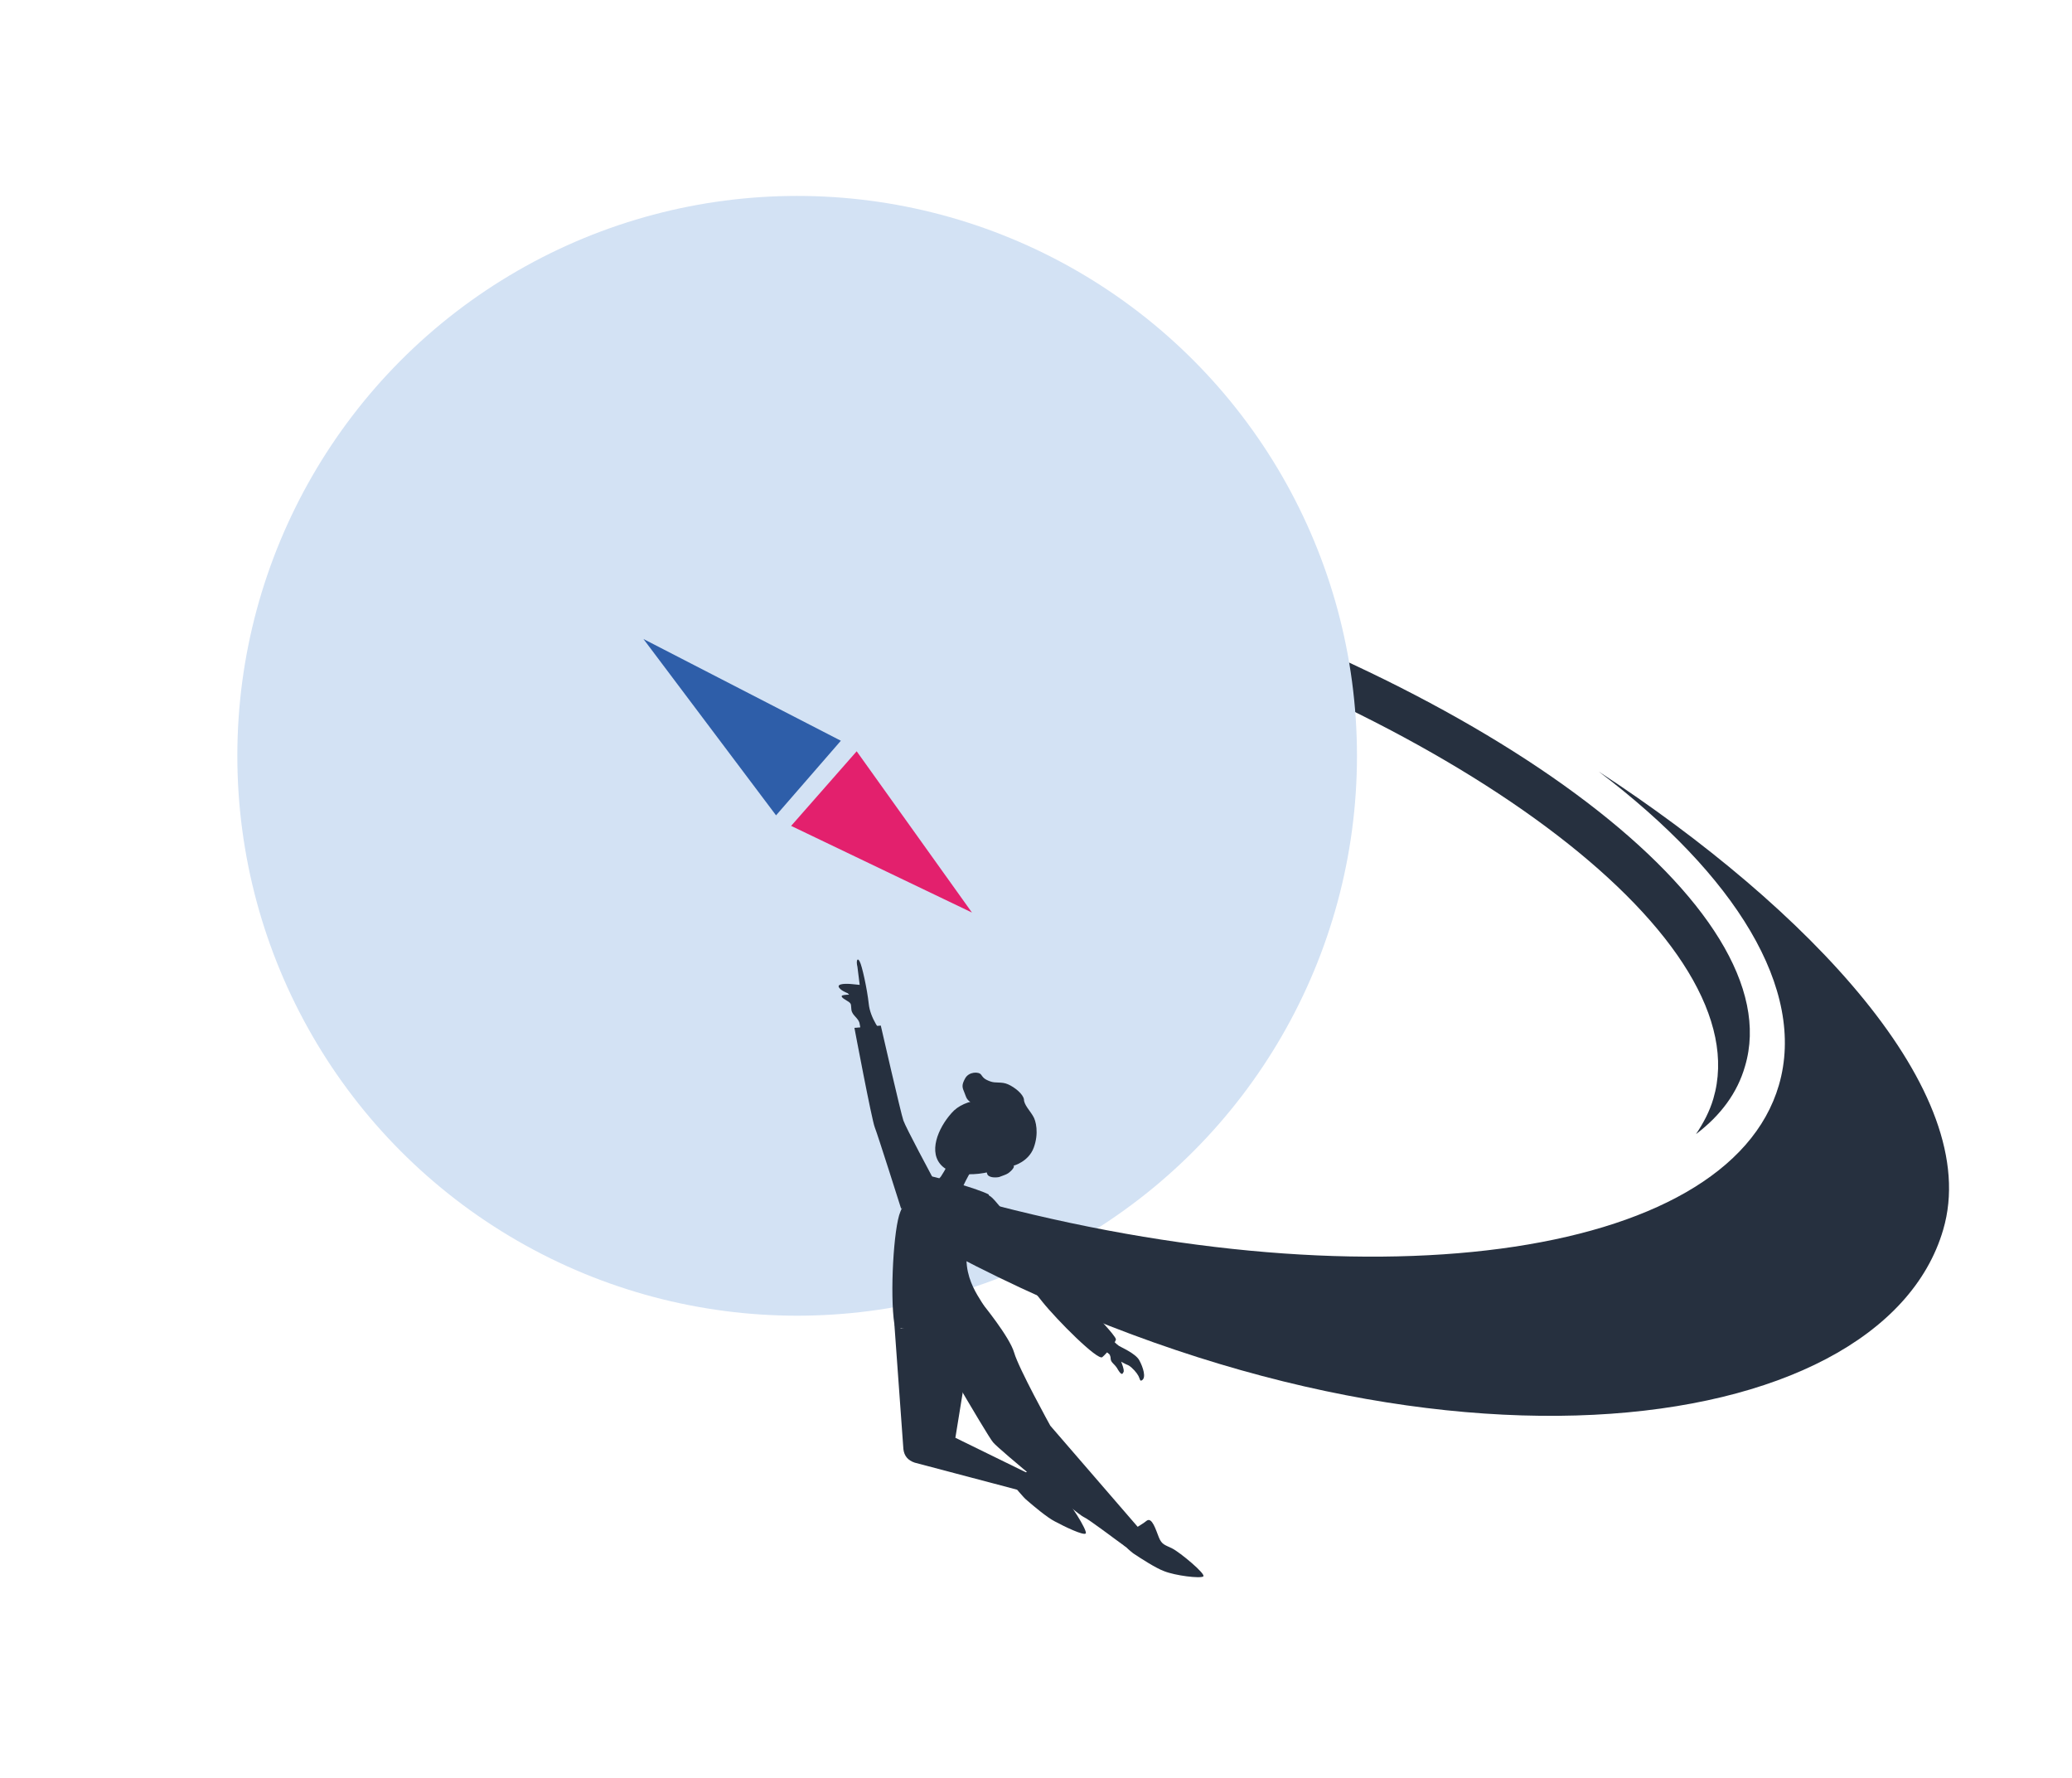 <?xml version="1.0" encoding="utf-8"?>
<!-- Generator: Adobe Illustrator 24.0.0, SVG Export Plug-In . SVG Version: 6.00 Build 0)  -->
<svg version="1.1" id="Слой_1" xmlns="http://www.w3.org/2000/svg" xmlns:xlink="http://www.w3.org/1999/xlink" x="0px" y="0px"
	 viewBox="0 0 275 236" style="enable-background:new 0 0 275 236;" xml:space="preserve">
<style type="text/css">
	.st0{fill:#26303F;}
	.st1{fill:#D3E2F4;}
	.st2{fill:#2E5EA9;}
	.st3{fill:#E3206D;}
</style>
<g>
	<path class="st0" d="M144.1,74.8C89.7,58.6,40.7,62.2,34.6,82.9c-0.3,1-0.5,2.1-0.6,3.2c8.4-19,55.4-22.1,107.3-6.6
		c53.6,16,92.2,45.6,86.1,66.3c-0.5,1.7-1.3,3.2-2.3,4.7c3.3-2.5,5.5-5.5,6.5-9C237.8,120.8,198.6,91,144.1,74.8z"/>
	<circle class="st1" cx="105.8" cy="100.3" r="74.3"/>
	<polygon class="st2" points="103,108.2 85.4,84.8 111.6,98.3 	"/>
	<polygon class="st3" points="129,121.1 113.7,99.7 105,109.6 	"/>
	<path class="st0" d="M212.2,102.4c18.1,13.7,27.6,28.9,23.9,41.6c-6.8,23.3-55.3,29.7-109,14.6l-5,11.3l1.5-5
		c63.7,34.8,126,26.7,134.3-1.7C263.3,144.9,239.9,120.5,212.2,102.4z"/>
	<g>
		<g>
			<path class="st0" d="M118.7,175.7c0.2,1.7,10.3-0.3,12-1.4c1-0.6-2.8-3.2-2.4-8c0.3-4.1,3.3-7.6,2.9-7.8
				c-1.3-0.7-6.6-2.2-7.6-2.4c-1-0.2-3.2,2.4-4.1,4.7C118.6,162.9,118.1,171.8,118.7,175.7z"/>
			<path class="st0" d="M135.3,168.9c0,0-4.8-4.8-5.5-6.1c-0.7-1.4-1.1-3.2-0.7-3.7c0.5-0.6,1.5-1,2.4-0.3c0.9,0.6,6.8,8.5,6.8,8.5
				s9.5,9.3,9.8,10.4c0.1,0.3-1.2,1.9-1.8,2.4c-0.6,0.5-6-4.9-8-7.4C136.3,170.2,135.3,168.9,135.3,168.9z"/>
			<path class="st0" d="M119.6,160.4c0,0-3.1-9.8-3.5-10.8s-2.7-13.2-2.7-13.2l3.5-0.3c0,0,2.7,11.8,3,12.6c0.3,0.9,3.9,7.6,3.9,7.6
				s0.2,1.8-0.5,2.3s-1.2,1.6-2.2,1.5C120.1,159.9,119.6,160.4,119.6,160.4z"/>
			<path class="st0" d="M122,174.9c0,0,9,15.6,9.8,16.5c0.7,0.9,11.3,9.6,12,9.9c0.7,0.3,4.1,2.9,5.5,3.9c1.1,0.7,2.2-2,2.2-2
				l-12.1-14c0,0-4.2-7.6-4.8-9.7c-0.6-2.1-4.3-6.6-4.3-6.6L122,174.9z"/>
			<path class="st0" d="M150.5,206.2c0.9,0.6,2.9,1.9,4,2.3c1.5,0.6,4.8,1,5.2,0.7s-3.1-3.2-4.1-3.7s-1.4-0.5-1.8-1.5
				c-0.4-1-0.9-2.7-1.6-2.2c-0.7,0.6-3.3,2-3.6,2.3C148.4,204.5,150.3,206.1,150.5,206.2z"/>
			<path class="st0" d="M126.3,147.7c-1.8,2-3.2,5.3-1.2,7.1c2,1.8,7.7,1.1,9.4-1c1.8-2,1.7-4.9-0.3-6.7
				C132.1,145.3,128,145.7,126.3,147.7z"/>
			<path class="st0" d="M125.9,154.3c0,0-0.4,0.9-1,1.8c-0.7,0.9-1,1.1-1,1.1l3.1,2.1c0,0,1.4-3.5,2.3-4.4c0.9-0.9,1.4-1.5,1.4-1.5
				L125.9,154.3z"/>
			<path class="st0" d="M131,155.7c0.1,0.6,1.1,0.6,1.6,0.5c0.5-0.2,0.9-0.3,1.2-0.5c0.7-0.5,0.9-1,0.7-1c0,0,2-0.5,2.7-2.4
				c0.7-1.9,0.3-3.6-0.1-4.2c-0.4-0.7-1.2-1.5-1.2-2.2c-0.1-0.7-1.2-1.6-2.1-2c-0.9-0.4-1.6-0.1-2.4-0.4s-0.9-0.5-1.2-0.9
				s-1.6-0.4-2.1,0.5c-0.5,0.9-0.4,1.2-0.1,1.9c0.3,0.7,0.2,1,1.4,1.6c0.4,0.2,1.6,0.3,1.6,0.3s-0.9,1.3-1,2.8c-0.1,0.7,0,0.7,0,0.7
				s0.6-0.6,1.1-0.6c0.5,0.1,1,0.3,1.2,0.7c0.2,0.3,0.3,0.7,0.1,1.1c-0.2,0.4-0.9,0.9-1.1,0.9c-0.2,0.1,0.2,0.6,0,1
				c-0.2,0.4-0.6,1.3-0.6,1.3S130.9,155.4,131,155.7C131,155.8,131,155.7,131,155.7z"/>
			<path class="st0" d="M118.7,175.7l1.2,16.6c0.1,0.9,0.6,1.5,1.5,1.8l15.9,4.2l-0.9-2.8l-9.6-4.7l2.5-15.4l-9.7,0.9"/>
			<path class="st0" d="M136.3,199.1c0.8,0.7,2.7,2.3,3.7,2.8c1.3,0.7,3.8,1.9,4.1,1.6s-2.3-4.5-3.2-5c-0.9-0.6-1.2-0.6-1.6-1.8
				s-0.9-3.2-1.5-2.6c-0.7,0.6-3,2.3-3.3,2.7C134.3,197,136,198.9,136.3,199.1z"/>
			<path class="st0" d="M117,137c0,0-1.5-1.8-1.7-3.8c-0.2-1.9-0.9-5.1-1.2-5.6c-0.3-0.6-0.5-0.1-0.3,0.7l0.3,2.4l-1-0.1
				c0,0-1.8-0.2-1.8,0.3c0.1,0.5,1.2,0.9,1.2,0.9l0.2,0.2c0,0-0.6,0-0.9,0.1c-0.2,0.1-0.1,0.3,0.6,0.7c0.7,0.4,0.5,0.5,0.6,1.2
				c0.1,0.8,1,1.1,1.1,1.9c0.2,0.8,0.1,2.2,0.1,2.2L117,137z"/>
			<path class="st0" d="M147.5,177.7c0,0,0.7,0.7,1,0.9c0.3,0.2,2.2,1,2.7,1.9s1,2.4,0.3,2.7c-0.2,0.1-0.2-0.2-0.4-0.6
				c-0.2-0.4-0.8-1.1-1.3-1.4c-0.5-0.2-1-0.5-1-0.5s0.5,1.2,0.3,1.4c-0.1,0.2-0.2,0.5-0.7-0.3c-0.2-0.4-0.5-0.7-0.7-0.9
				c-0.2-0.2-0.3-0.4-0.3-0.7c0-0.2-0.1-0.3-0.1-0.4c-0.2-0.3-1.4-1-1.4-1L147.5,177.7z"/>
			<path class="st0" d="M137.2,148"/>
		</g>
	</g>
</g>
</svg>
